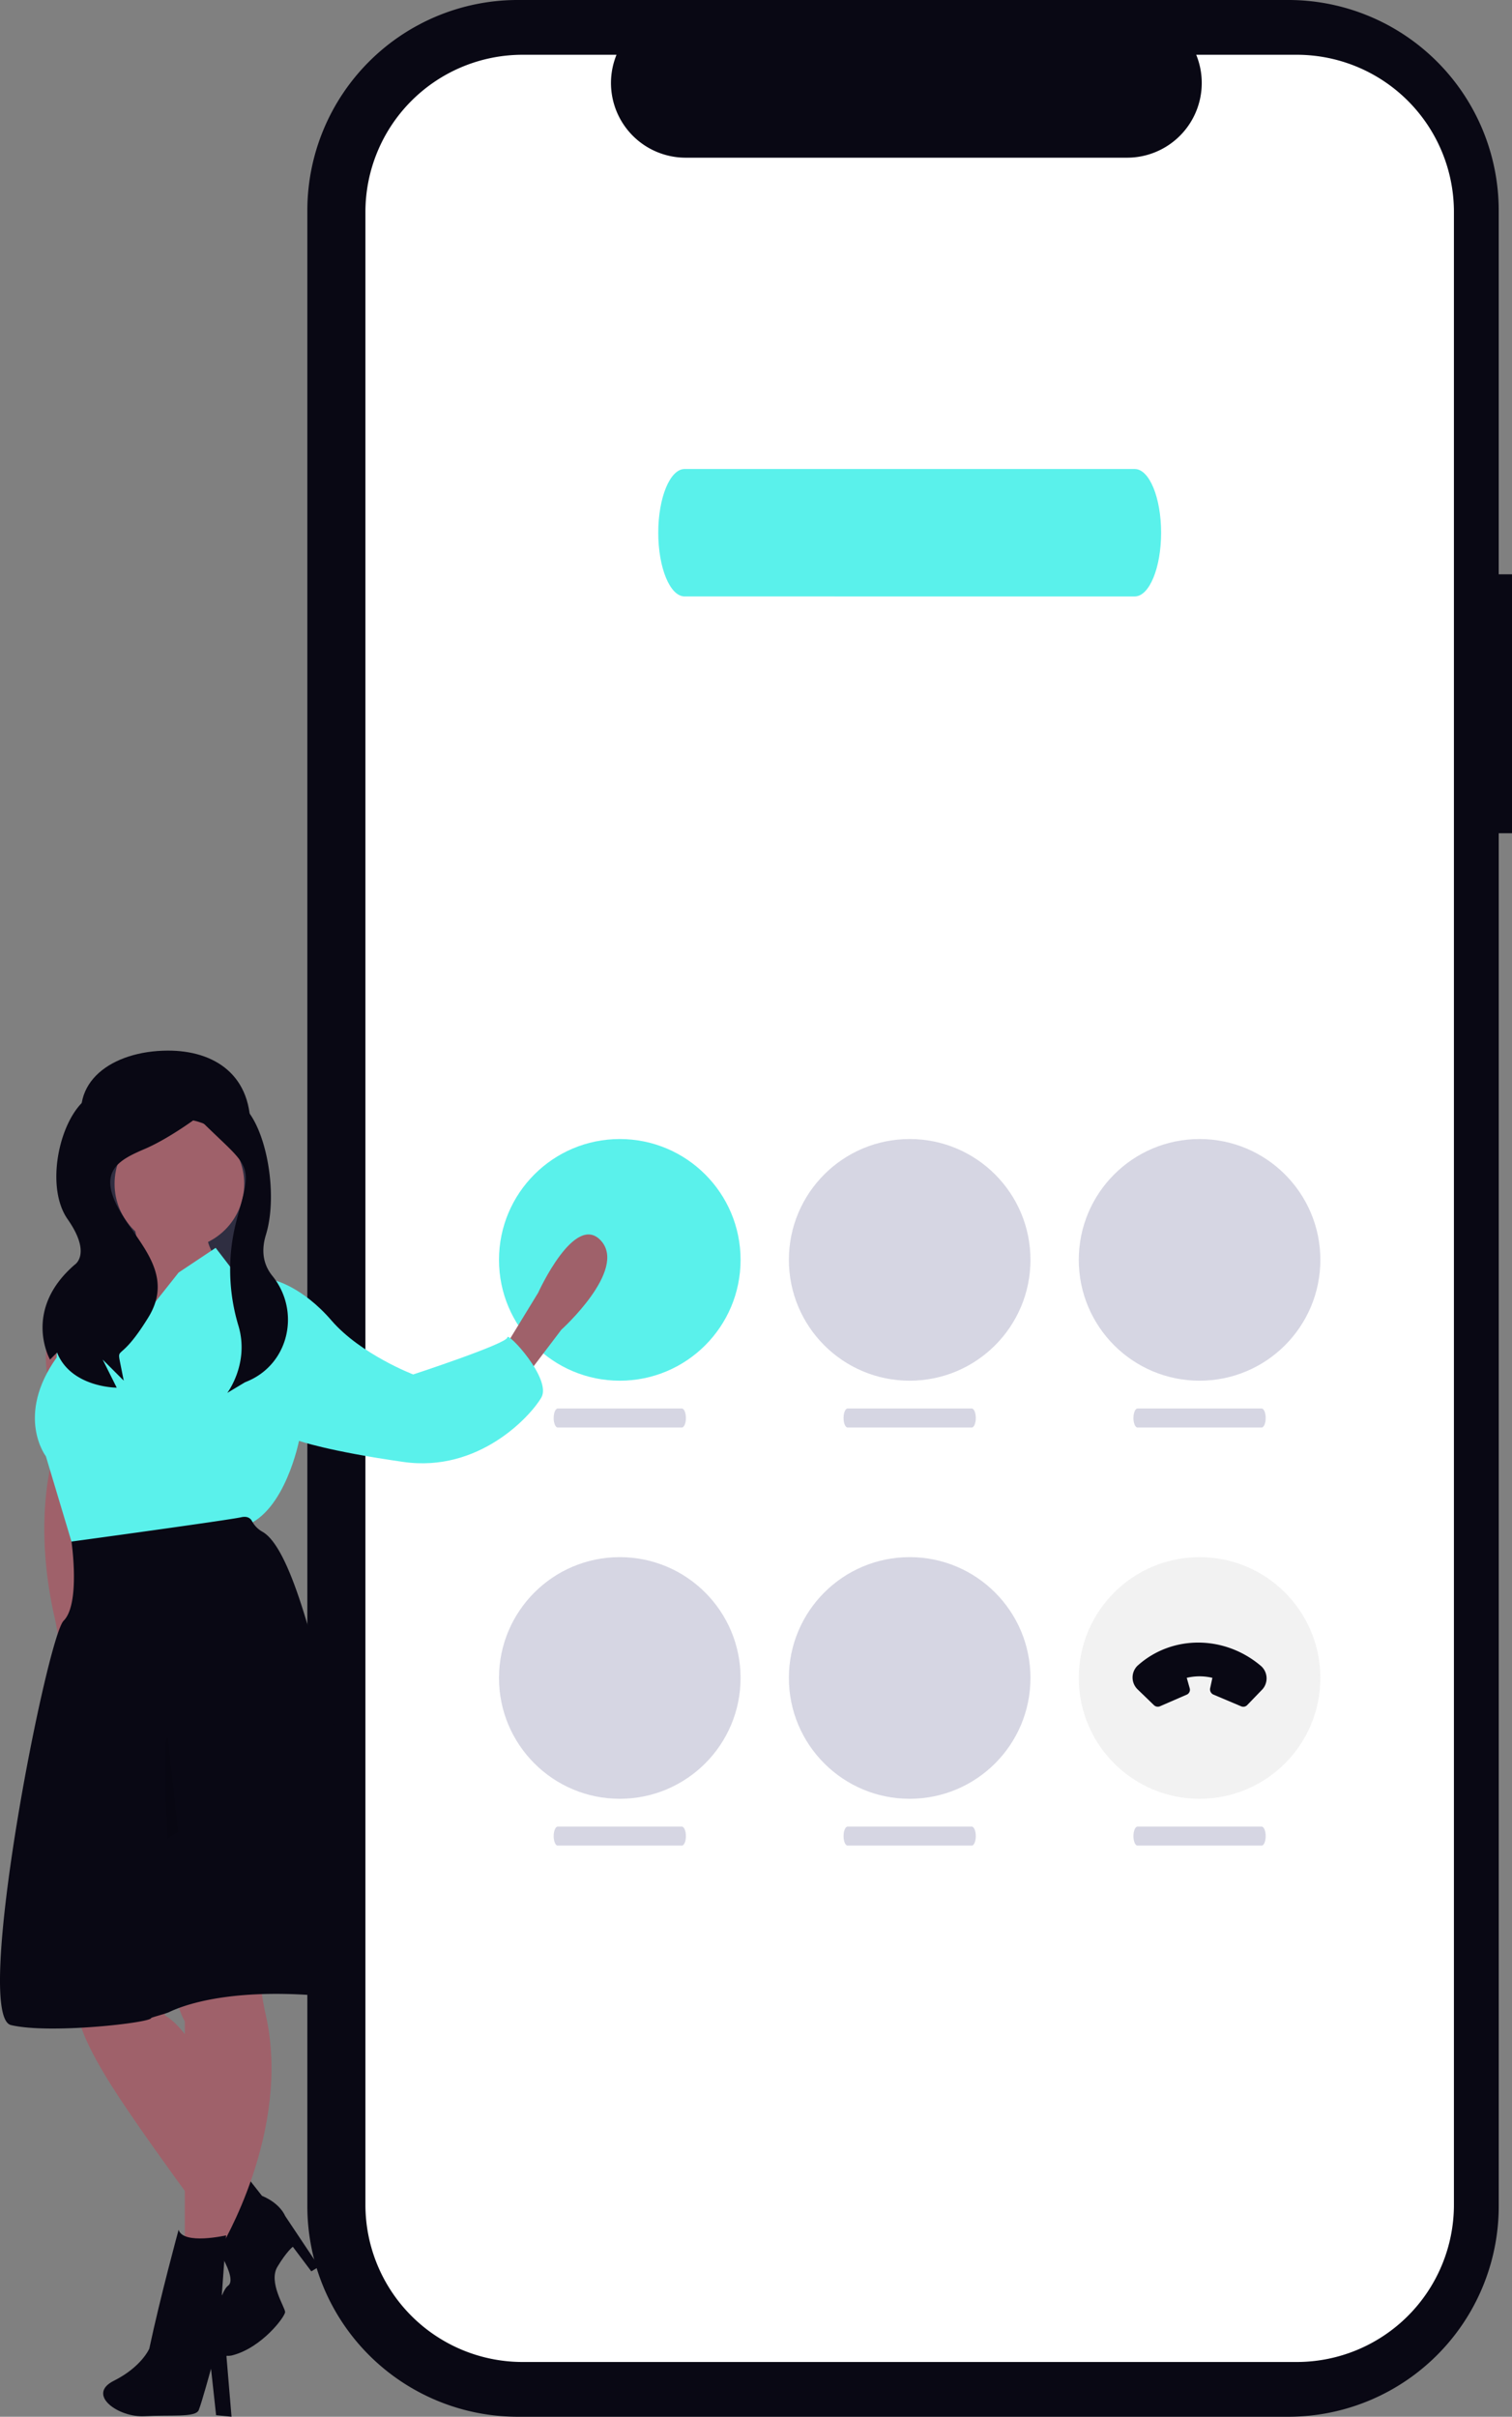 <svg xmlns="http://www.w3.org/2000/svg" width="500.713" height="800.054" viewBox="0 0 500.713 800.054" xmlns:xlink="http://www.w3.org/1999/xlink" role="img" artist="Katerina Limpitsouni" source="https://undraw.co/"><rect x="0" y="0" width="500.713" height="800.054" fill="#808080" stroke="none"/><g transform="translate(-577.567 -45.973)"><g transform="translate(-133.014 -94)"><path d="M665.294,269.316h-4.4V148.89a69.7,69.7,0,0,0-69.7-69.7H336.062a69.7,69.7,0,0,0-69.7,69.7V809.551a69.7,69.7,0,0,0,69.7,69.7H591.2a69.7,69.7,0,0,0,69.7-69.7V355.035h4.4Z" transform="translate(546 60.78)" fill="#090814"/><path d="M592.274,95.686h-33.3a24.729,24.729,0,0,1-22.9,34.069H389.9a24.729,24.729,0,0,1-22.9-34.069H335.9a52.051,52.051,0,0,0-52.051,52.051V807.429A52.051,52.051,0,0,0,335.9,859.479H592.264a52.051,52.051,0,0,0,52.051-52.051V147.737a52.051,52.051,0,0,0-52.039-52.051Z" transform="translate(547.746 62.421)" fill="#fff"/></g><circle cx="40" cy="40" r="40" transform="translate(742.815 423.048)" fill="#5af1eb"/><circle cx="40" cy="40" r="40" transform="translate(838.815 423.048)" fill="#d6d6e3"/><circle cx="40" cy="40" r="40" transform="translate(934.815 423.048)" fill="#d6d6e3"/><circle cx="40" cy="40" r="40" transform="translate(742.815 561.458)" fill="#d6d6e3"/><circle cx="40" cy="40" r="40" transform="translate(838.815 561.458)" fill="#d6d6e3"/><circle cx="40" cy="40" r="40" transform="translate(934.815 561.458)" fill="#f2f2f2"/><path d="M881.078,194.2H839.969c-.741,0-1.341-1.408-1.341-3.145s.6-3.145,1.341-3.145h41.108c.741,0,1.341,1.408,1.341,3.145s-.6,3.145-1.341,3.145Z" transform="translate(-77.708 324.345)" fill="#d6d6e3"/><path d="M881.078,194.2H839.969c-.741,0-1.341-1.408-1.341-3.145s.6-3.145,1.341-3.145h41.108c.741,0,1.341,1.408,1.341,3.145s-.6,3.145-1.341,3.145Z" transform="translate(18.292 324.345)" fill="#d6d6e3"/><path d="M881.078,194.2H839.969c-.741,0-1.341-1.408-1.341-3.145s.6-3.145,1.341-3.145h41.108c.741,0,1.341,1.408,1.341,3.145s-.6,3.145-1.341,3.145Z" transform="translate(114.292 324.345)" fill="#d6d6e3"/><path d="M881.078,194.2H839.969c-.741,0-1.341-1.408-1.341-3.145s.6-3.145,1.341-3.145h41.108c.741,0,1.341,1.408,1.341,3.145s-.6,3.145-1.341,3.145Z" transform="translate(-77.708 462.756)" fill="#d6d6e3"/><path d="M881.078,194.2H839.969c-.741,0-1.341-1.408-1.341-3.145s.6-3.145,1.341-3.145h41.108c.741,0,1.341,1.408,1.341,3.145s-.6,3.145-1.341,3.145Z" transform="translate(18.292 462.756)" fill="#d6d6e3"/><path d="M881.078,194.2H839.969c-.741,0-1.341-1.408-1.341-3.145s.6-3.145,1.341-3.145h41.108c.741,0,1.341,1.408,1.341,3.145s-.6,3.145-1.341,3.145Z" transform="translate(114.292 462.756)" fill="#d6d6e3"/><path d="M217.977,231.132c-4.821,0-8.729,9.443-8.729,21.091s3.908,21.091,8.729,21.091H367.041c4.821,0,8.729-9.443,8.729-21.091s-3.908-21.091-8.729-21.091Z" transform="translate(586.307 -29.893)" fill="#5af1eb"/><path d="M14.516,3a1.779,1.779,0,0,1,1.568.961l.091.2,3.576,9.259a1.893,1.893,0,0,1-.56,2.148l-.179.126L16.02,17.558l.113.191a18.213,18.213,0,0,0,5.6,5.8l.182.115,1.8-3.1a1.762,1.762,0,0,1,1.99-.839l.206.072,8.94,3.7A1.843,1.843,0,0,1,35.96,25l.013.224V32.63A5.478,5.478,0,0,1,30.5,38.182C15.162,37.217,2.933,24.552,2,8.556A5.476,5.476,0,0,1,7.05,3.009L7.364,3h7.152Z" transform="matrix(-0.695, 0.719, -0.719, -0.695, 1002.816, 602.104)" fill="#090814"/><g transform="translate(577.567 393.773)"><path d="M949.866,389.156c4.843,14.337,12.268,27.4,27.4,27.4s26.548-12.292,27.4-27.4c1.09-19.307-11.919-27.481-27.4-27.4C958.977,361.85,944.119,372.141,949.866,389.156Z" transform="translate(-921.792 -361.755)" fill="#090814"/><rect width="54.081" height="68.503" transform="translate(28.794 26.786)" fill="#2f2e41"/><path d="M1016.733,440.527h-4.6A40.95,40.95,0,0,0,1006,474.26c5.111,19.422,1.022,23,1.022,23s-6.654,21.032.5,52.721-6.635,40.3-6.635,40.3l12.778-25.555,7.155-67.466Z" transform="translate(-989.526 -362.707)" fill="#9f616a"/><path d="M972.031,415.435s4.089,16.355,2.044,16.355-9.2,8.689-9.2,8.689l-4.6,16.866,3.578,12.267,12.267-2.556,15.333-16.866,4.6-4.6,4.089-14.822s-5.111-6.133-1.533-11.244S972.031,415.435,972.031,415.435Z" transform="translate(-928.725 -362.403)" fill="#9f616a"/><path d="M829,461.02l11.244-18.4s12.138-26.856,20.826-17.145-13.16,29.411-13.16,29.411l-11.244,14.822Z" transform="translate(-662.006 -362.499)" fill="#9f616a"/><path d="M950.446,623.258l8.178,59.8s-1.022,4.6,9.2,21.466,37.822,53.666,37.822,53.666l8.178-15.333s-9.711-48.555-26.577-58.777l2.044-73.6Z" transform="translate(-932.695 -364.762)" fill="#9f616a"/><path d="M936.871,738.268l-11.244,21.466s9.2,12.916,5.622,15.472-8.178,25.555,1.533,23,17.378-12.778,17.378-14.311-5.622-9.85-2.555-14.961,5.111-6.644,5.111-6.644l6.12,8.136,2.555-1.533L950.16,752.068s-1.533-4.089-7.667-6.644Z" transform="translate(-855.743 -366.307)" fill="#090814"/><path d="M935.313,614.773s-3.97,56.528,4.719,71.35v73.6l11.755,1.533s23.74-38.965,15.051-77.3,8.971-73.478,8.971-73.478Z" transform="translate(-878.837 -364.762)" fill="#9f616a"/><ellipse cx="21.466" cy="21.466" rx="21.466" ry="21.466" transform="translate(37.94 22.622)" fill="#9f616a"/><path d="M876.682,463.118l21.466-27.089,12.266-8.178,5.111,6.644,14.311,4.089s9.2,2.044,18.911,13.289,27.088,17.889,27.088,17.889,31.177-10.222,31.177-12.267,14.822,13.8,11.244,19.933-20.63,24.871-45.674,21.294-34.569-6.983-34.569-6.983-4.6,23.511-17.889,28.111-56.733,7.667-56.733,7.667l-9.2-30.666s-10.222-13.289,3.578-32.711c0,0,.265-10.862,1.749-18.09.577-2.811,1.338-5.073,2.34-5.932,3.578-3.067,22.489-8.178,22.489-8.178s-3.067,10.222-4.6,10.733S874.637,460.563,876.682,463.118Z" transform="translate(-838.997 -362.554)" fill="#5af1eb"/><path d="M1019.657,676.335c-25.739-1.789-40.725,2.428-47.41,5.643-1.243.562-5.879,1.742-5.879,1.936,0,1.533-33.634,5.387-46.412,2.321S931.775,558,937.4,552.374s2.591-26.2,2.591-26.2,51.586-7.023,56.186-8.045c2.055-.455,3.092.312,3.608,1.3a8.838,8.838,0,0,0,3.5,3.532c10.851,6.251,19.56,49.47,26.117,73.364C1036.551,622.395,1019.657,676.335,1019.657,676.335Z" transform="translate(-916.323 -363.644)" fill="#090814"/><path d="M979.943,756.892s-6.012,21.96-9.711,39.355c0,0-2.556,6.037-11.755,10.637s1.561,12.239,10.25,11.728,16.866.511,17.889-2.044,4.061-13.676,4.061-13.676l1.678,15.383,5.111.511L995.787,798.8s4.089-7.667-1.533-20.444l1.419-19.613S981.476,762,979.943,756.892Z" transform="translate(-920.792 -366.532)" fill="#090814"/><path d="M977.181,623.308a16.944,16.944,0,0,0-3.486,2.116c-.271-4.83-1.835-34.04.041-33.569Z" transform="translate(-918.164 -364.537)" opacity="0.1" style="isolation:isolate"/><path d="M990.231,376.434s.238-1.323,9.535,2.163,14.871,29.217,10.222,44.325c-1.873,6.089-.349,10.479,2.138,13.55,9.334,11.527,5.66,28.839-7.936,34.766q-.576.251-1.175.5l-5.811,3.487s7.408-9.747,3.7-22.216a63.927,63.927,0,0,1-1.154-32.726c.425-1.826.909-3.708,1.457-5.629,4.649-16.271,2.388-14.392-13.883-30.663,0,0-9.3,6.973-17.433,10.46s-15.109,6.973-9.3,18.6,19.758,22.082,10.46,37.191-10.46,9.3-9.3,15.109h0l1.162,5.811-6.973-6.973,4.649,9.3s-15.109,0-19.758-11.622l-2.324,2.324s-9.3-16.271,8.135-31.38c0,0,5.811-3.487-2.324-15.109s-1.887-36.61,8.573-41.259S990.231,376.434,990.231,376.434Z" transform="translate(-921.938 -361.907)" fill="#090814"/></g></g></svg>
